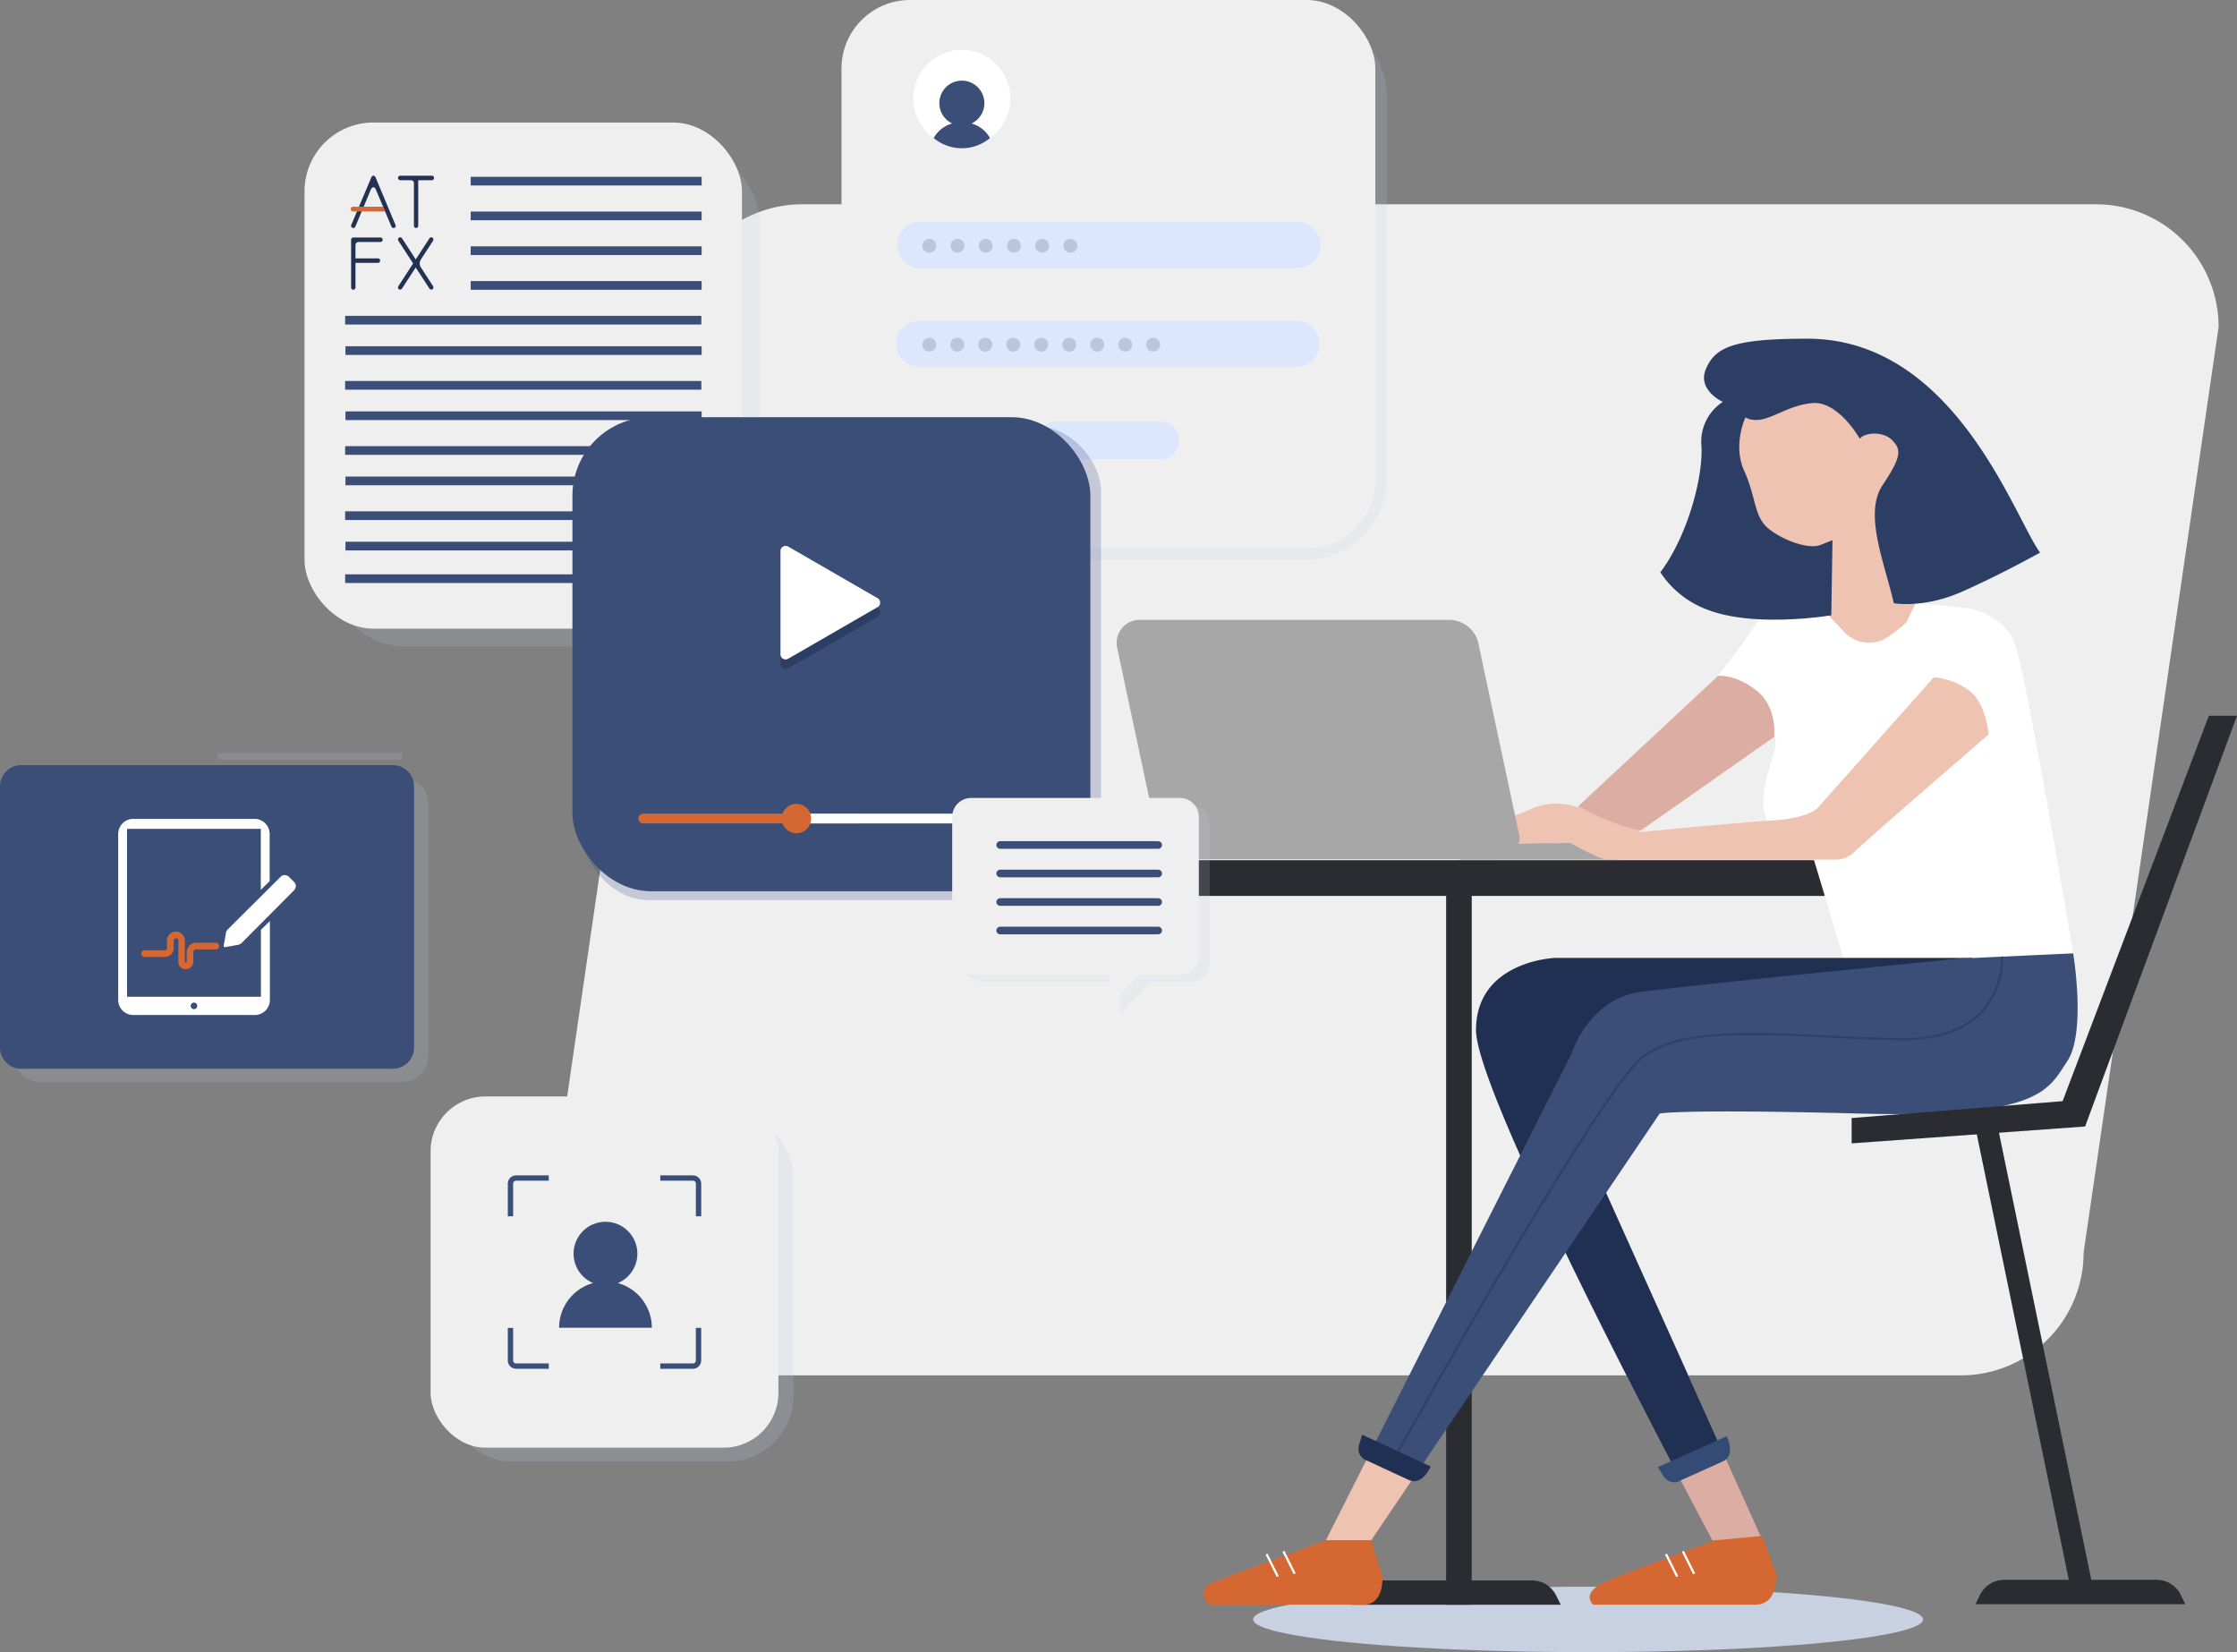 <svg xmlns="http://www.w3.org/2000/svg" width="420" height="310.155" viewBox="0 0 420 310.155"><rect x="0" y="0" width="420" height="310.155" fill="#808080" stroke="none"/><g id="Group_5623" data-name="Group 5623" transform="translate(-2125 -1906.772)"><ellipse id="Ellipse_89" data-name="Ellipse 89" cx="62.892" cy="6.142" rx="62.892" ry="6.142" transform="translate(2360.275 2204.642)" fill="#c7d1e2"></ellipse><g id="Group_5387" data-name="Group 5387" transform="translate(2227.207 1945.125)"><g id="Group_5386" data-name="Group 5386"><g id="Group_5385" data-name="Group 5385"><path id="Path_4177" data-name="Path 4177" d="M2643.6,2221.413H2400.653a23.023,23.023,0,0,1-23.023-23.023l25.351-173.794A23.023,23.023,0,0,1,2426,2001.573h242.949a23.023,23.023,0,0,1,23.023,23.023l-25.351,173.794A23.023,23.023,0,0,1,2643.6,2221.413Z" transform="translate(-2377.63 -2001.573)" fill="#efefef"></path></g></g></g><g id="Group_3413" data-name="Group 3413" transform="translate(2310.484 1970.352)"><g id="Path_2467" data-name="Path 2467" transform="translate(68.148 233.105)"><g id="Group_5389" data-name="Group 5389"><g id="Group_5388" data-name="Group 5388"><path id="Path_4178" data-name="Path 4178" d="M2785.627,2644.675h-33.708l.761-1.546a5.2,5.2,0,0,1,2.595-2.6,5.686,5.686,0,0,1,2.13-.419h28.419a5.686,5.686,0,0,1,2.131.419,5.2,5.2,0,0,1,2.594,2.6l.761,1.546Z" transform="translate(-2751.919 -2640.108)" fill="#2a2c31"></path></g></g></g><g id="Path_2468" data-name="Path 2468" transform="translate(0 97.909)"><g id="Group_5391" data-name="Group 5391"><g id="Group_5390" data-name="Group 5390"><path id="Path_4179" data-name="Path 4179" d="M2593.248,2312.632h158.516v-6.7H2583.473l1.356,2.267a8.647,8.647,0,0,0,4.625,3.815A12.043,12.043,0,0,0,2593.248,2312.632Z" transform="translate(-2583.473 -2305.934)" fill="#2a2c31"></path></g></g></g><g id="Path_2469" data-name="Path 2469" transform="translate(136.856 47.222)"><g id="Group_5393" data-name="Group 5393"><g id="Group_5392" data-name="Group 5392"><path id="Path_4180" data-name="Path 4180" d="M2968.743,2184.005s6.712.9,8.949,6.712,11.187,59.528,11.187,59.528h-43.188l-6.267-20.814s-8.949-2.238-8.949-8.5,2.685-9.4,2.237-12.533-10.965-11.409-10.965-11.409l4.475-5.819,4.028-5.819s1.119-4.7,3.8-4.7S2968.743,2184.005,2968.743,2184.005Z" transform="translate(-2921.748 -2180.648)" fill="#fff"></path></g></g></g><g id="Path_2470" data-name="Path 2470" transform="translate(137.578 8.365)"><g id="Group_5395" data-name="Group 5395"><g id="Group_5394" data-name="Group 5394"><path id="Path_4181" data-name="Path 4181" d="M2958.616,2129.054c0,.4-1.6,1.69-3.38,3a6.46,6.46,0,0,1-8.5-.746l-3.225-3.386a6.459,6.459,0,0,1-1.775-4.746l.056-1.227a6.454,6.454,0,0,0-5.477-6.677,28.443,28.443,0,0,1-5-.982c-.348-.347-5.032-9.639-7.094-13.745a6.443,6.443,0,0,1-.58-4.055c.552-3.016,1.54-8.161,1.855-8.161.347,0,9.578-2.423,13.705-3.51a6.442,6.442,0,0,1,3.877.185c4.949,1.827,17.777,6.631,17.777,7.354,0,.9,1.791,8.5,1.791,10.295v17.456C2962.644,2120.55,2958.616,2129.054,2958.616,2129.054Z" transform="translate(-2923.533 -2084.603)" fill="#efc3b2"></path></g></g></g><g id="Path_2471" data-name="Path 2471" transform="translate(88.514 94.442)"><g id="Group_5397" data-name="Group 5397"><g id="Group_5396" data-name="Group 5396"><path id="Path_4182" data-name="Path 4182" d="M2832.172,2300.723h-29.914l7.609-2.909s12.085-.448,13.425-.448S2832.172,2300.723,2832.172,2300.723Z" transform="translate(-2802.258 -2297.366)" fill="#a7a7a7"></path></g></g></g><g id="Path_2472" data-name="Path 2472" transform="translate(91.648 116.258)"><g id="Group_5399" data-name="Group 5399"><g id="Group_5398" data-name="Group 5398"><path id="Path_4183" data-name="Path 4183" d="M2903.341,2351.288h-78.567s-14.77.567-14.77,13.548,44.376,95.784,44.376,95.784h9.4l-34.753-77.209s7.609-10.295,10.294-11.187S2903.341,2351.288,2903.341,2351.288Z" transform="translate(-2810.004 -2351.288)" fill="#dcada2"></path></g></g></g><g id="Path_2473" data-name="Path 2473" transform="translate(91.648 116.258)"><g id="Group_5401" data-name="Group 5401"><g id="Group_5400" data-name="Group 5400"><path id="Path_4184" data-name="Path 4184" d="M2829.025,2383.409l27.282,60.609a9.89,9.89,0,0,0-5.82,2.746c-.037.034-.067.076-.105.11a9.055,9.055,0,0,0-2.613,1.221c-12.367-23.659-37.765-73.44-37.765-83.259,0-12.979,14.77-13.548,14.77-13.548h78.567s-61.335,20.039-64.021,20.933S2829.025,2383.409,2829.025,2383.409Z" transform="translate(-2810.004 -2351.288)" fill="#203052"></path></g></g></g><g id="Path_2474" data-name="Path 2474" transform="translate(95.008 63.312)"><g id="Group_5403" data-name="Group 5403"><g id="Group_5402" data-name="Group 5402"><path id="Path_4185" data-name="Path 4185" d="M2911.182,2231.409s-.448-6.266-4.028-8.5a13.056,13.056,0,0,0-6.267-2.237l-21.483,24.169s-1.343,2.237-8.5,2.686-25.512,2.237-25.512,2.237l25.512-17.9s.672-5.595-3.357-8.728-7.162-2.686-7.162-2.686l-26.408,24.617a11.6,11.6,0,0,0-8.949.448c-4.924,2.237-6.712,1.791-6.712,2.237s1.044,4.178,1.044,4.178l13.278-.149a58.306,58.306,0,0,0,5.372,2.686,7.056,7.056,0,0,0,1.791.447h42.969a5.544,5.544,0,0,0,3.581-1.791C2888.13,2251.326,2911.182,2231.409,2911.182,2231.409Z" transform="translate(-2818.311 -2220.42)" fill="#efc3b2"></path></g></g></g><g id="Path_2475" data-name="Path 2475" transform="translate(110.89 63.313)"><g id="Group_5405" data-name="Group 5405"><g id="Group_5404" data-name="Group 5404"><path id="Path_4186" data-name="Path 4186" d="M2869.319,2249.368a17.2,17.2,0,0,1-4.808-1.32,33.109,33.109,0,0,1-6.408-2.887,4.694,4.694,0,0,0-.537-.305l26.188-24.412s3.134-.448,7.162,2.686,3.356,8.728,3.356,8.728Z" transform="translate(-2857.566 -2220.421)" fill="#dcada2"></path></g></g></g><g id="Rectangle_2516" data-name="Rectangle 2516" transform="translate(86.03 102.5)"><g id="Group_5407" data-name="Group 5407"><g id="Group_5406" data-name="Group 5406"><rect id="Rectangle_19985" data-name="Rectangle 19985" width="4.808" height="135.173" fill="#2a2c31"></rect></g></g></g><g id="Path_2476" data-name="Path 2476" transform="translate(63.448 207.552)"><g id="Group_5409" data-name="Group 5409"><g id="Group_5408" data-name="Group 5408"><path id="Path_4187" data-name="Path 4187" d="M2753.033,2579.906a17.122,17.122,0,0,0,4.89,1.588l-9.114,13.486H2740.3l9.1-18.034A11.7,11.7,0,0,0,2753.033,2579.906Z" transform="translate(-2740.302 -2576.946)" fill="#efc3b2"></path></g></g></g><g id="Path_2477" data-name="Path 2477" transform="translate(71.325 115.394)"><g id="Group_5411" data-name="Group 5411"><g id="Group_5410" data-name="Group 5410"><path id="Path_4188" data-name="Path 4188" d="M2759.772,2443.747,2798,2368.039s3.133-10.295,12.98-11.638,59.828-6.266,59.828-6.266l21.395-.98s2.477,14.856-1.1,20.227-4.923,10.742-38.94,9.847-37.6,0-37.6,0l-46.185,68.326A72.9,72.9,0,0,0,2759.772,2443.747Z" transform="translate(-2759.772 -2349.154)" fill="#3a4e78"></path></g></g></g><g id="Path_2478" data-name="Path 2478" transform="translate(112.973 224.754)"><g id="Group_5413" data-name="Group 5413"><g id="Group_5412" data-name="Group 5412"><path id="Path_4189" data-name="Path 4189" d="M2895.1,2619.466l2.64,7.1s.512,5.819-3.962,5.819h-30.392s-2.686-2.237,2.686-4.474,20.142-7.61,20.142-7.61Z" transform="translate(-2862.715 -2619.466)" fill="#d46732"></path></g></g></g><g id="Path_2479" data-name="Path 2479" transform="translate(40.445 225.585)"><g id="Group_5415" data-name="Group 5415"><g id="Group_5414" data-name="Group 5414"><path id="Path_4190" data-name="Path 4190" d="M2714.952,2621.522l2.113,6.712s.448,5.371-3.58,5.371h-28.969s-2.686-2.686.447-4.029,21.485-8.057,21.485-8.057Z" transform="translate(-2683.444 -2621.52)" fill="#d46732"></path></g></g></g><g id="Path_2481" data-name="Path 2481" transform="translate(126.251)"><g id="Group_5417" data-name="Group 5417"><g id="Group_5416" data-name="Group 5416"><path id="Path_4191" data-name="Path 4191" d="M2932.994,2082.729s-4.029-7.161-8.949-6.712-8.057,3.581-11.187,3.133a3.289,3.289,0,0,1-1.343-.447s-2.462,5.148-.224,10.071,1.791,8.5,4.475,10.743,7.609,4.028,9.847,3.133l2.237-.895-.223,14.1s-14.658,2.492-23.637-1.2a17.958,17.958,0,0,1-8.454-6.873c5.371-7.161,8.141-18.561,7.693-23.933a8.924,8.924,0,0,1,4.028-8.057s-4.923-2.238-3.133-6.267,5.139-5.594,19.022-5.594c27.751,0,38.932,33.816,43.686,40.153,0,0-7.626,4.26-14.787,7.393s-12.675,2.113-12.675,2.113c-1.71-7.534-5.7-16.761-2.124-22.133s3.58-6.712,1.79-8.5S2933.665,2081.607,2932.994,2082.729Z" transform="translate(-2895.536 -2063.927)" fill="#2d3e64"></path></g></g></g><g id="Path_2482" data-name="Path 2482" transform="translate(69.549 205.729)"><g id="Group_5419" data-name="Group 5419"><g id="Group_5418" data-name="Group 5418"><path id="Path_4192" data-name="Path 4192" d="M2768.955,2578.425s-1.538,3.725-4.111,2.533l-7.719-3.577a2.356,2.356,0,0,1-1.613-3c.693-2.305.578-1.92.578-1.92Z" transform="translate(-2755.382 -2572.44)" fill="#203052"></path></g></g></g><g id="Path_2483" data-name="Path 2483" transform="translate(125.773 206.032)"><g id="Group_5421" data-name="Group 5421"><g id="Group_5420" data-name="Group 5420"><path id="Path_4193" data-name="Path 4193" d="M2907.288,2573.189s1.806,3.6-.781,4.765l-7.76,3.489a2.358,2.358,0,0,1-3.322-.746l-1.072-1.695Z" transform="translate(-2894.353 -2573.189)" fill="#344b75"></path></g></g></g><g id="Path_2484" data-name="Path 2484" transform="translate(76.154 115.906)" opacity="0.44" style="isolation: isolate"><g id="Group_5423" data-name="Group 5423"><g id="Group_5422" data-name="Group 5422"><path id="Path_4194" data-name="Path 4194" d="M2772.071,2444.716l-.363-.2c1.554-2.79,38.149-68.4,46.533-75.214,6.579-5.344,19.9-4.711,35.331-3.98,4.065.193,8.268.392,12.6.5,7.153.18,12.475-1.529,15.832-5.078a14.673,14.673,0,0,0,3.76-10.292l.414-.034a15.119,15.119,0,0,1-3.868,10.606c-3.441,3.642-8.886,5.392-16.148,5.212-4.338-.109-8.543-.309-12.61-.5-15.343-.728-28.594-1.355-35.049,3.888C2810.18,2376.385,2772.451,2444.034,2772.071,2444.716Z" transform="translate(-2771.708 -2350.418)" fill="#203052"></path></g></g></g><g id="Path_2485" data-name="Path 2485" transform="translate(185.415 232.995)"><g id="Group_5425" data-name="Group 5425"><g id="Group_5424" data-name="Group 5424"><path id="Path_4195" data-name="Path 4195" d="M3075.479,2644.4h-33.705l.761-1.546a5.2,5.2,0,0,1,2.594-2.6,5.658,5.658,0,0,1,2.131-.42h28.419a5.656,5.656,0,0,1,2.13.42,5.205,5.205,0,0,1,2.595,2.6l.76,1.546Z" transform="translate(-3041.774 -2639.835)" fill="#2a2c31"></path></g></g></g><g id="Path_2486" data-name="Path 2486" transform="translate(185.081 146.453)"><g id="Group_5427" data-name="Group 5427"><g id="Group_5426" data-name="Group 5426"><path id="Path_4196" data-name="Path 4196" d="M3042.854,2426.222a9.283,9.283,0,0,0,2.3-.3l18.293,88.578h-4.225l-18.277-88.495A8.737,8.737,0,0,0,3042.854,2426.222Z" transform="translate(-3040.949 -2425.924)" fill="#2a2c31"></path></g></g></g><g id="Path_2487" data-name="Path 2487" transform="translate(162.163 70.786)"><g id="Group_5429" data-name="Group 5429"><g id="Group_5428" data-name="Group 5428"><path id="Path_4197" data-name="Path 4197" d="M3028.136,2316l-43.834,3.169v-4.753l39.61-3.169,27.462-72.354h5.281Z" transform="translate(-2984.302 -2238.892)" fill="#2a2c31"></path></g></g></g><g id="Line_394" data-name="Line 394" transform="translate(130.291 227.545)"><g id="Group_5431" data-name="Group 5431" transform="translate(0 0)"><g id="Group_5430" data-name="Group 5430"><rect id="Rectangle_19986" data-name="Rectangle 19986" width="0.415" height="4.724" transform="translate(0 0.186) rotate(-26.563)" fill="#fff"></rect></g></g></g><g id="Line_395" data-name="Line 395" transform="translate(127.122 228.073)"><g id="Group_5433" data-name="Group 5433" transform="translate(0 0)"><g id="Group_5432" data-name="Group 5432"><rect id="Rectangle_19987" data-name="Rectangle 19987" width="0.415" height="4.724" transform="matrix(0.894, -0.447, 0.447, 0.894, 0, 0.186)" fill="#fff"></rect></g></g></g><g id="Line_396" data-name="Line 396" transform="translate(55.297 227.545)"><g id="Group_5435" data-name="Group 5435" transform="translate(0 0)"><g id="Group_5434" data-name="Group 5434" transform="translate(0)"><rect id="Rectangle_19988" data-name="Rectangle 19988" width="0.415" height="4.724" transform="translate(0 0.186) rotate(-26.567)" fill="#fff"></rect></g></g></g><g id="Line_397" data-name="Line 397" transform="translate(52.129 228.073)"><g id="Group_5437" data-name="Group 5437" transform="translate(0 0)"><g id="Group_5436" data-name="Group 5436" transform="translate(0)"><rect id="Rectangle_19989" data-name="Rectangle 19989" width="0.415" height="4.724" transform="matrix(0.894, -0.447, 0.447, 0.894, 0, 0.186)" fill="#fff"></rect></g></g></g><g id="Path_2488" data-name="Path 2488" transform="translate(24.164 52.79)"><g id="Group_5439" data-name="Group 5439"><g id="Group_5438" data-name="Group 5438"><path id="Path_4198" data-name="Path 4198" d="M2655.3,2239.34h59.168a4.263,4.263,0,0,0,4.416-4.091l-7.833-36.748a5.645,5.645,0,0,0-5.471-4.091h-58.112c-.136,0-.271.006-.4.017a4.346,4.346,0,0,0-3.837,4.8,4.271,4.271,0,0,0,.082.482l7.575,35.537C2651.279,2237.756,2652.862,2239.34,2655.3,2239.34Z" transform="translate(-2643.201 -2194.41)" fill="#a7a7a7"></path></g></g></g></g><g id="Group_3392" data-name="Group 3392" transform="translate(2185.513 1933.115)" opacity="0.17"><g id="Rectangle_2502" data-name="Rectangle 2502"><g id="Group_5441" data-name="Group 5441"><g id="Group_5440" data-name="Group 5440"><rect id="Rectangle_19990" data-name="Rectangle 19990" width="82.138" height="95.011" rx="15.523" fill="#bdcae2"></rect></g></g></g><g id="Group_3391" data-name="Group 3391" transform="translate(9.14 10.194)"><g id="Group_3390" data-name="Group 3390"><g id="Rectangle_2503" data-name="Rectangle 2503" transform="translate(0 26.097)"><g id="Group_5443" data-name="Group 5443"><g id="Group_5442" data-name="Group 5442"><rect id="Rectangle_19991" data-name="Rectangle 19991" width="66.875" height="1.631" fill="#bdcae2"></rect></g></g></g><g id="Rectangle_2504" data-name="Rectangle 2504" transform="translate(23.572 19.573)"><g id="Group_5445" data-name="Group 5445"><g id="Group_5444" data-name="Group 5444"><rect id="Rectangle_19992" data-name="Rectangle 19992" width="43.36" height="1.631" fill="#bdcae2"></rect></g></g></g><g id="Rectangle_2505" data-name="Rectangle 2505" transform="translate(23.572 13.049)"><g id="Group_5447" data-name="Group 5447"><g id="Group_5446" data-name="Group 5446"><rect id="Rectangle_19993" data-name="Rectangle 19993" width="43.36" height="1.631" fill="#bdcae2"></rect></g></g></g><g id="Rectangle_2506" data-name="Rectangle 2506" transform="translate(23.572 6.524)"><g id="Group_5449" data-name="Group 5449"><g id="Group_5448" data-name="Group 5448"><rect id="Rectangle_19994" data-name="Rectangle 19994" width="43.36" height="1.631" fill="#bdcae2"></rect></g></g></g><g id="Rectangle_2507" data-name="Rectangle 2507" transform="translate(23.572)"><g id="Group_5451" data-name="Group 5451"><g id="Group_5450" data-name="Group 5450"><rect id="Rectangle_19995" data-name="Rectangle 19995" width="43.36" height="1.631" fill="#bdcae2"></rect></g></g></g><g id="Rectangle_2508" data-name="Rectangle 2508" transform="translate(0.059 31.806)"><g id="Group_5453" data-name="Group 5453"><g id="Group_5452" data-name="Group 5452"><rect id="Rectangle_19996" data-name="Rectangle 19996" width="66.875" height="1.631" fill="#bdcae2"></rect></g></g></g><g id="Rectangle_2509" data-name="Rectangle 2509" transform="translate(0 38.331)"><g id="Group_5455" data-name="Group 5455"><g id="Group_5454" data-name="Group 5454"><rect id="Rectangle_19997" data-name="Rectangle 19997" width="66.875" height="1.631" fill="#bdcae2"></rect></g></g></g><g id="Rectangle_2510" data-name="Rectangle 2510" transform="translate(0.059 44.039)"><g id="Group_5457" data-name="Group 5457"><g id="Group_5456" data-name="Group 5456"><rect id="Rectangle_19998" data-name="Rectangle 19998" width="66.875" height="1.631" fill="#bdcae2"></rect></g></g></g><g id="Rectangle_2511" data-name="Rectangle 2511" transform="translate(0 50.563)"><g id="Group_5459" data-name="Group 5459"><g id="Group_5458" data-name="Group 5458"><rect id="Rectangle_19999" data-name="Rectangle 19999" width="66.875" height="1.631" fill="#bdcae2"></rect></g></g></g><g id="Rectangle_2512" data-name="Rectangle 2512" transform="translate(0.059 56.272)"><g id="Group_5461" data-name="Group 5461"><g id="Group_5460" data-name="Group 5460"><rect id="Rectangle_20000" data-name="Rectangle 20000" width="66.875" height="1.631" fill="#bdcae2"></rect></g></g></g><g id="Rectangle_2513" data-name="Rectangle 2513" transform="translate(0 62.797)"><g id="Group_5463" data-name="Group 5463"><g id="Group_5462" data-name="Group 5462"><rect id="Rectangle_20001" data-name="Rectangle 20001" width="66.875" height="1.631" fill="#bdcae2"></rect></g></g></g><g id="Rectangle_2514" data-name="Rectangle 2514" transform="translate(0.059 68.506)"><g id="Group_5465" data-name="Group 5465"><g id="Group_5464" data-name="Group 5464"><rect id="Rectangle_20002" data-name="Rectangle 20002" width="66.875" height="1.631" fill="#bdcae2"></rect></g></g></g><g id="Rectangle_2515" data-name="Rectangle 2515" transform="translate(0 74.623)"><g id="Group_5467" data-name="Group 5467"><g id="Group_5466" data-name="Group 5466"><rect id="Rectangle_20003" data-name="Rectangle 20003" width="66.875" height="1.631" fill="#bdcae2"></rect></g></g></g></g></g></g><g id="Rectangle_2535" data-name="Rectangle 2535" transform="translate(2182.17 1929.772)"><g id="Group_5469" data-name="Group 5469" transform="translate(0)"><g id="Group_5468" data-name="Group 5468"><rect id="Rectangle_20004" data-name="Rectangle 20004" width="82.138" height="95.011" rx="12.936" fill="#efefef"></rect></g></g></g><g id="Group_3398" data-name="Group 3398" transform="translate(2189.801 1939.966)"><g id="Rectangle_2536" data-name="Rectangle 2536" transform="translate(0 26.097)"><g id="Group_5471" data-name="Group 5471"><g id="Group_5470" data-name="Group 5470"><rect id="Rectangle_20005" data-name="Rectangle 20005" width="66.875" height="1.631" fill="#3a4e78"></rect></g></g></g><g id="Rectangle_2537" data-name="Rectangle 2537" transform="translate(23.573 19.573)"><g id="Group_5473" data-name="Group 5473"><g id="Group_5472" data-name="Group 5472"><rect id="Rectangle_20006" data-name="Rectangle 20006" width="43.36" height="1.631" fill="#3a4e78"></rect></g></g></g><g id="Rectangle_2538" data-name="Rectangle 2538" transform="translate(23.573 13.049)"><g id="Group_5475" data-name="Group 5475"><g id="Group_5474" data-name="Group 5474"><rect id="Rectangle_20007" data-name="Rectangle 20007" width="43.36" height="1.631" fill="#3a4e78"></rect></g></g></g><g id="Rectangle_2539" data-name="Rectangle 2539" transform="translate(23.573 6.524)"><g id="Group_5477" data-name="Group 5477"><g id="Group_5476" data-name="Group 5476"><rect id="Rectangle_20008" data-name="Rectangle 20008" width="43.36" height="1.631" fill="#3a4e78"></rect></g></g></g><g id="Rectangle_2540" data-name="Rectangle 2540" transform="translate(23.573)"><g id="Group_5479" data-name="Group 5479"><g id="Group_5478" data-name="Group 5478"><rect id="Rectangle_20009" data-name="Rectangle 20009" width="43.36" height="1.631" fill="#3a4e78"></rect></g></g></g><g id="Rectangle_2541" data-name="Rectangle 2541" transform="translate(0.059 31.806)"><g id="Group_5481" data-name="Group 5481"><g id="Group_5480" data-name="Group 5480"><rect id="Rectangle_20010" data-name="Rectangle 20010" width="66.875" height="1.631" fill="#3a4e78"></rect></g></g></g><g id="Rectangle_2542" data-name="Rectangle 2542" transform="translate(0 38.331)"><g id="Group_5483" data-name="Group 5483"><g id="Group_5482" data-name="Group 5482"><rect id="Rectangle_20011" data-name="Rectangle 20011" width="66.875" height="1.631" fill="#3a4e78"></rect></g></g></g><g id="Rectangle_2543" data-name="Rectangle 2543" transform="translate(0.059 44.039)"><g id="Group_5485" data-name="Group 5485"><g id="Group_5484" data-name="Group 5484"><rect id="Rectangle_20012" data-name="Rectangle 20012" width="66.875" height="1.631" fill="#3a4e78"></rect></g></g></g><g id="Rectangle_2544" data-name="Rectangle 2544" transform="translate(0 50.563)"><g id="Group_5487" data-name="Group 5487"><g id="Group_5486" data-name="Group 5486"><rect id="Rectangle_20013" data-name="Rectangle 20013" width="66.875" height="1.631" fill="#3a4e78"></rect></g></g></g><g id="Rectangle_2545" data-name="Rectangle 2545" transform="translate(0.059 56.272)"><g id="Group_5489" data-name="Group 5489"><g id="Group_5488" data-name="Group 5488"><rect id="Rectangle_20014" data-name="Rectangle 20014" width="66.875" height="1.631" fill="#3a4e78"></rect></g></g></g><g id="Rectangle_2546" data-name="Rectangle 2546" transform="translate(0 62.797)"><g id="Group_5491" data-name="Group 5491"><g id="Group_5490" data-name="Group 5490"><rect id="Rectangle_20015" data-name="Rectangle 20015" width="66.875" height="1.631" fill="#3a4e78"></rect></g></g></g><g id="Rectangle_2547" data-name="Rectangle 2547" transform="translate(0.059 68.506)"><g id="Group_5493" data-name="Group 5493"><g id="Group_5492" data-name="Group 5492"><rect id="Rectangle_20016" data-name="Rectangle 20016" width="66.875" height="1.631" fill="#3a4e78"></rect></g></g></g><g id="Rectangle_2548" data-name="Rectangle 2548" transform="translate(0 74.623)"><g id="Group_5495" data-name="Group 5495"><g id="Group_5494" data-name="Group 5494"><rect id="Rectangle_20017" data-name="Rectangle 20017" width="66.875" height="1.631" fill="#3a4e78"></rect></g></g></g></g><g id="Rectangle_2549" data-name="Rectangle 2549" transform="translate(2285.148 1908.931)" opacity="0.17" style="isolation: isolate"><g id="Group_5497" data-name="Group 5497"><g id="Group_5496" data-name="Group 5496"><rect id="Rectangle_20018" data-name="Rectangle 20018" width="100.232" height="102.986" rx="15.441" fill="#bdcae2"></rect></g></g></g><g id="Rectangle_2550" data-name="Rectangle 2550" transform="translate(2282.989 1906.772)"><g id="Group_5499" data-name="Group 5499"><g id="Group_5498" data-name="Group 5498"><rect id="Rectangle_20019" data-name="Rectangle 20019" width="100.232" height="102.986" rx="12.868" fill="#efefef"></rect></g></g></g><g id="Rectangle_2560" data-name="Rectangle 2560" transform="translate(2319.829 1985.897)"><g id="Group_5501" data-name="Group 5501" transform="translate(0)"><g id="Group_5500" data-name="Group 5500"><path id="Path_4199" data-name="Path 4199" d="M2610.133,2102.35h19.427a3.562,3.562,0,0,1,3.562,3.562h0a3.562,3.562,0,0,1-3.562,3.562h-19.427a3.562,3.562,0,0,1-3.562-3.562h0A3.562,3.562,0,0,1,2610.133,2102.35Z" transform="translate(-2606.571 -2102.35)" fill="#dce6fc"></path></g></g></g><g id="Ellipse_154" data-name="Ellipse 154" transform="translate(2296.475 1916.138)"><g id="Group_5503" data-name="Group 5503"><g id="Group_5502" data-name="Group 5502"><circle id="Ellipse_90" data-name="Ellipse 90" cx="9.114" cy="9.114" r="9.114" fill="#fff"></circle></g></g></g><g id="Path_2495" data-name="Path 2495" transform="translate(2300.303 1921.911)"><g id="Group_5505" data-name="Group 5505"><g id="Group_5504" data-name="Group 5504"><path id="Path_4200" data-name="Path 4200" d="M2558.308,1954.967a8.249,8.249,0,0,0,10.569,0,5.749,5.749,0,0,0-3.461-2.731,4.228,4.228,0,1,0-3.644,0A5.746,5.746,0,0,0,2558.308,1954.967Z" transform="translate(-2558.308 -1944.192)" fill="#3a4e78"></path></g></g></g><g id="Rectangle_2558" data-name="Rectangle 2558" transform="translate(2293.467 1948.429)"><g id="Group_5507" data-name="Group 5507" transform="translate(0)"><g id="Group_5506" data-name="Group 5506"><path id="Path_4201" data-name="Path 4201" d="M2545.729,2009.74h70.83a4.319,4.319,0,0,1,4.319,4.319h0a4.319,4.319,0,0,1-4.319,4.319h-70.83a4.319,4.319,0,0,1-4.319-4.319h0A4.319,4.319,0,0,1,2545.729,2009.74Z" transform="translate(-2541.411 -2009.74)" fill="#dce6fc"></path></g></g></g><g id="Rectangle_2559" data-name="Rectangle 2559" transform="translate(2293.275 1967)"><g id="Group_5509" data-name="Group 5509" transform="translate(0)"><g id="Group_5508" data-name="Group 5508"><path id="Path_4202" data-name="Path 4202" d="M2545.254,2055.643h70.83a4.319,4.319,0,0,1,4.319,4.319h0a4.319,4.319,0,0,1-4.319,4.319h-70.83a4.319,4.319,0,0,1-4.319-4.319h0A4.319,4.319,0,0,1,2545.254,2055.643Z" transform="translate(-2540.935 -2055.643)" fill="#dce6fc"></path></g></g></g><g id="Group_3402" data-name="Group 3402" transform="translate(2298.173 1951.601)" opacity="0.21"><g id="Ellipse_155" data-name="Ellipse 155" transform="translate(0)"><g id="Group_5511" data-name="Group 5511"><g id="Group_5510" data-name="Group 5510"><circle id="Ellipse_91" data-name="Ellipse 91" cx="1.308" cy="1.308" r="1.308" fill="#3a4e78"></circle></g></g></g><g id="Ellipse_156" data-name="Ellipse 156" transform="translate(5.295)"><g id="Group_5513" data-name="Group 5513"><g id="Group_5512" data-name="Group 5512"><circle id="Ellipse_92" data-name="Ellipse 92" cx="1.308" cy="1.308" r="1.308" fill="#3a4e78"></circle></g></g></g><g id="Ellipse_157" data-name="Ellipse 157" transform="translate(10.591)"><g id="Group_5515" data-name="Group 5515"><g id="Group_5514" data-name="Group 5514"><circle id="Ellipse_93" data-name="Ellipse 93" cx="1.308" cy="1.308" r="1.308" fill="#3a4e78"></circle></g></g></g><g id="Ellipse_158" data-name="Ellipse 158" transform="translate(15.885)"><g id="Group_5517" data-name="Group 5517"><g id="Group_5516" data-name="Group 5516"><circle id="Ellipse_94" data-name="Ellipse 94" cx="1.308" cy="1.308" r="1.308" fill="#3a4e78"></circle></g></g></g><g id="Ellipse_159" data-name="Ellipse 159" transform="translate(21.181)"><g id="Group_5519" data-name="Group 5519"><g id="Group_5518" data-name="Group 5518"><circle id="Ellipse_95" data-name="Ellipse 95" cx="1.308" cy="1.308" r="1.308" fill="#3a4e78"></circle></g></g></g><g id="Ellipse_160" data-name="Ellipse 160" transform="translate(26.476)"><g id="Group_5521" data-name="Group 5521"><g id="Group_5520" data-name="Group 5520"><circle id="Ellipse_96" data-name="Ellipse 96" cx="1.308" cy="1.308" r="1.308" fill="#3a4e78"></circle></g></g></g></g><g id="Group_3403" data-name="Group 3403" transform="translate(2298.173 1970.172)" opacity="0.21"><g id="Ellipse_161" data-name="Ellipse 161" transform="translate(0)"><g id="Group_5523" data-name="Group 5523"><g id="Group_5522" data-name="Group 5522"><circle id="Ellipse_97" data-name="Ellipse 97" cx="1.308" cy="1.308" r="1.308" fill="#3a4e78"></circle></g></g></g><g id="Ellipse_162" data-name="Ellipse 162" transform="translate(5.253)"><g id="Group_5525" data-name="Group 5525"><g id="Group_5524" data-name="Group 5524"><circle id="Ellipse_98" data-name="Ellipse 98" cx="1.308" cy="1.308" r="1.308" fill="#3a4e78"></circle></g></g></g><g id="Ellipse_163" data-name="Ellipse 163" transform="translate(10.506)"><g id="Group_5527" data-name="Group 5527"><g id="Group_5526" data-name="Group 5526"><circle id="Ellipse_99" data-name="Ellipse 99" cx="1.308" cy="1.308" r="1.308" fill="#3a4e78"></circle></g></g></g><g id="Ellipse_164" data-name="Ellipse 164" transform="translate(15.759)"><g id="Group_5529" data-name="Group 5529"><g id="Group_5528" data-name="Group 5528"><circle id="Ellipse_100" data-name="Ellipse 100" cx="1.308" cy="1.308" r="1.308" fill="#3a4e78"></circle></g></g></g><g id="Ellipse_165" data-name="Ellipse 165" transform="translate(21.012)"><g id="Group_5531" data-name="Group 5531"><g id="Group_5530" data-name="Group 5530"><circle id="Ellipse_101" data-name="Ellipse 101" cx="1.308" cy="1.308" r="1.308" fill="#3a4e78"></circle></g></g></g><g id="Ellipse_166" data-name="Ellipse 166" transform="translate(26.265)"><g id="Group_5533" data-name="Group 5533"><g id="Group_5532" data-name="Group 5532"><circle id="Ellipse_102" data-name="Ellipse 102" cx="1.308" cy="1.308" r="1.308" fill="#3a4e78"></circle></g></g></g><g id="Ellipse_167" data-name="Ellipse 167" transform="translate(31.518)"><g id="Group_5535" data-name="Group 5535"><g id="Group_5534" data-name="Group 5534"><circle id="Ellipse_103" data-name="Ellipse 103" cx="1.308" cy="1.308" r="1.308" fill="#3a4e78"></circle></g></g></g><g id="Ellipse_168" data-name="Ellipse 168" transform="translate(36.772)"><g id="Group_5537" data-name="Group 5537"><g id="Group_5536" data-name="Group 5536"><circle id="Ellipse_104" data-name="Ellipse 104" cx="1.308" cy="1.308" r="1.308" fill="#3a4e78"></circle></g></g></g><g id="Ellipse_169" data-name="Ellipse 169" transform="translate(42.024)"><g id="Group_5539" data-name="Group 5539"><g id="Group_5538" data-name="Group 5538"><circle id="Ellipse_105" data-name="Ellipse 105" cx="1.308" cy="1.308" r="1.308" fill="#3a4e78"></circle></g></g></g></g><g id="Group_3414" data-name="Group 3414" transform="translate(2232.471 1985.095)"><g id="Rectangle_2552" data-name="Rectangle 2552" transform="translate(2.005 1.662)" opacity="0.21" style="isolation: isolate"><g id="Group_5541" data-name="Group 5541"><g id="Group_5540" data-name="Group 5540"><rect id="Rectangle_20020" data-name="Rectangle 20020" width="97.245" height="88.99" rx="12.281" fill="#263379"></rect></g></g></g><g id="Rectangle_2553" data-name="Rectangle 2553" transform="translate(0)"><g id="Group_5543" data-name="Group 5543"><g id="Group_5542" data-name="Group 5542"><rect id="Rectangle_20021" data-name="Rectangle 20021" width="97.245" height="88.99" rx="14.737" fill="#3a4e78"></rect></g></g></g><g id="Group_3406" data-name="Group 3406" transform="translate(39.064 24.158)"><g id="Path_2489" data-name="Path 2489" transform="translate(0 1.818)"><g id="Group_5545" data-name="Group 5545"><g id="Group_5544" data-name="Group 5544"><path id="Path_4203" data-name="Path 4203" d="M2505.435,2174.4l-16.789-9.694a.965.965,0,0,0-1.447.836v19.386a.964.964,0,0,0,1.447.835l16.789-9.693a.965.965,0,0,0,0-1.67Z" transform="translate(-2487.199 -2164.576)" fill="#2d3e64"></path></g></g></g><g id="Path_2490" data-name="Path 2490"><g id="Group_5547" data-name="Group 5547"><g id="Group_5546" data-name="Group 5546"><path id="Path_4204" data-name="Path 4204" d="M2505.435,2169.9l-16.789-9.692a.964.964,0,0,0-1.447.836v19.385a.964.964,0,0,0,1.447.836l16.789-9.693a.966.966,0,0,0,0-1.671Z" transform="translate(-2487.199 -2160.082)" fill="#fff"></path></g></g></g></g><g id="Path_2491" data-name="Path 2491" transform="translate(12.381 74.42)"><g id="Group_5549" data-name="Group 5549"><g id="Group_5548" data-name="Group 5548"><path id="Path_4205" data-name="Path 4205" d="M2462.871,2284.318h-40.7a.921.921,0,0,0,0,1.842h40.317A15.857,15.857,0,0,1,2462.871,2284.318Z" transform="translate(-2421.246 -2284.318)" fill="#d46732"></path></g></g></g><g id="Path_2492" data-name="Path 2492" transform="translate(42.06 74.408)"><g id="Group_5551" data-name="Group 5551"><g id="Group_5550" data-name="Group 5550"><path id="Path_4206" data-name="Path 4206" d="M2543.46,2284.3h-47.774a.933.933,0,1,0,0,1.842H2543A14.11,14.11,0,0,1,2543.46,2284.3Z" transform="translate(-2494.604 -2284.288)" fill="#fff"></path></g></g></g><g id="Ellipse_153" data-name="Ellipse 153" transform="translate(39.297 72.578)"><g id="Group_5553" data-name="Group 5553"><g id="Group_5552" data-name="Group 5552"><circle id="Ellipse_106" data-name="Ellipse 106" cx="2.764" cy="2.764" r="2.764" fill="#d46732"></circle></g></g></g></g><g id="Path_2493" data-name="Path 2493" transform="translate(2305.807 2057.945)" opacity="0.17" style="isolation: isolate"><g id="Group_5555" data-name="Group 5555" transform="translate(0 0)"><g id="Group_5554" data-name="Group 5554"><path id="Path_4207" data-name="Path 4207" d="M2614.665,2280.436h-39.2a3.563,3.563,0,0,0-3.552,3.552v26.051a3.564,3.564,0,0,0,3.552,3.553h25.984v6l5.647-6h7.569a3.564,3.564,0,0,0,3.553-3.553v-26.051A3.564,3.564,0,0,0,2614.665,2280.436Z" transform="translate(-2571.912 -2280.436)" fill="#bdcae2"></path></g></g></g><g id="Path_2494" data-name="Path 2494" transform="translate(2303.776 2056.57)"><g id="Group_5557" data-name="Group 5557" transform="translate(0 0)"><g id="Group_5556" data-name="Group 5556"><path id="Path_4208" data-name="Path 4208" d="M2609.645,2277.038h-39.2a3.564,3.564,0,0,0-3.553,3.553v26.051a3.564,3.564,0,0,0,3.553,3.553h25.984v6l5.647-6h7.568a3.563,3.563,0,0,0,3.553-3.553v-26.051A3.563,3.563,0,0,0,2609.645,2277.038Z" transform="translate(-2566.891 -2277.038)" fill="#efefef"></path></g></g></g><g id="Group_3401" data-name="Group 3401" transform="translate(2312.075 2064.688)"><g id="Rectangle_2554" data-name="Rectangle 2554"><g id="Group_5559" data-name="Group 5559"><g id="Group_5558" data-name="Group 5558"><path id="Path_4209" data-name="Path 4209" d="M2588.12,2297.1h29.659a.714.714,0,0,1,.714.714h0a.714.714,0,0,1-.714.714H2588.12a.714.714,0,0,1-.714-.714h0A.714.714,0,0,1,2588.12,2297.1Z" transform="translate(-2587.406 -2297.102)" fill="#3a4e78"></path></g></g></g><g id="Rectangle_2555" data-name="Rectangle 2555" transform="translate(0 5.352)"><g id="Group_5561" data-name="Group 5561"><g id="Group_5560" data-name="Group 5560"><path id="Path_4210" data-name="Path 4210" d="M2588.12,2310.33h29.659a.714.714,0,0,1,.714.714h0a.714.714,0,0,1-.714.714H2588.12a.713.713,0,0,1-.714-.714h0A.714.714,0,0,1,2588.12,2310.33Z" transform="translate(-2587.406 -2310.33)" fill="#3a4e78"></path></g></g></g><g id="Rectangle_2556" data-name="Rectangle 2556" transform="translate(0 10.704)"><g id="Group_5563" data-name="Group 5563"><g id="Group_5562" data-name="Group 5562"><path id="Path_4211" data-name="Path 4211" d="M2588.12,2323.559h29.659a.714.714,0,0,1,.714.714h0a.714.714,0,0,1-.714.714H2588.12a.714.714,0,0,1-.714-.714h0A.713.713,0,0,1,2588.12,2323.559Z" transform="translate(-2587.406 -2323.559)" fill="#3a4e78"></path></g></g></g><g id="Rectangle_2557" data-name="Rectangle 2557" transform="translate(0 16.055)"><g id="Group_5565" data-name="Group 5565"><g id="Group_5564" data-name="Group 5564"><path id="Path_4212" data-name="Path 4212" d="M2588.12,2336.787h29.659a.714.714,0,0,1,.714.714h0a.714.714,0,0,1-.714.714H2588.12a.713.713,0,0,1-.714-.714h0A.713.713,0,0,1,2588.12,2336.787Z" transform="translate(-2587.406 -2336.787)" fill="#3a4e78"></path></g></g></g></g><g id="Group_5582" data-name="Group 5582" transform="translate(2190.8 1939.75)"><g id="Group_5581" data-name="Group 5581" transform="translate(0)"><g id="Group_5568" data-name="Group 5568" transform="translate(8.927)"><g id="Group_5567" data-name="Group 5567"><g id="Group_5566" data-name="Group 5566"><path id="Path_4213" data-name="Path 4213" d="M2313.113,1998.108a.428.428,0,0,1-.418-.4v-7.981a.557.557,0,0,0-.535-.589H2310.1a.441.441,0,0,1-.391-.432.426.426,0,0,1,.391-.417h5.974a.4.4,0,0,1,.4.417.411.411,0,0,1-.4.432h-2.57v8.57a.426.426,0,0,1-.39.4" transform="translate(-2309.708 -1988.285)" fill="#233152"></path></g></g></g><g id="Group_5571" data-name="Group 5571" transform="translate(0.119 11.602)"><g id="Group_5570" data-name="Group 5570"><g id="Group_5569" data-name="Group 5569"><path id="Path_4214" data-name="Path 4214" d="M2288.342,2026.773a.4.4,0,0,1-.4-.4v-9a.415.415,0,0,1,.4-.4h5.126a.415.415,0,0,1,.4.4.429.429,0,0,1-.4.432h-4.091a.6.6,0,0,0-.618.662v2.42h4.211a.424.424,0,0,1,0,.848h-4.211v4.641a.416.416,0,0,1-.417.4" transform="translate(-2287.938 -2016.963)" fill="#233152"></path></g></g></g><g id="Group_5574" data-name="Group 5574" transform="translate(8.927 11.574)"><g id="Group_5573" data-name="Group 5573"><g id="Group_5572" data-name="Group 5572"><path id="Path_4215" data-name="Path 4215" d="M2316.291,2026.065l-2.354-3.629a1.207,1.207,0,0,1-.152-.628,1.419,1.419,0,0,1,.214-.746l2.3-3.536a.426.426,0,0,0-.1-.55.411.411,0,0,0-.613.136l-2.55,3.931-2.55-3.931a.415.415,0,0,0-.6-.147.428.428,0,0,0-.114.567l2.771,4.266-2.769,4.268a.443.443,0,0,0,.1.586.433.433,0,0,0,.578-.134l2.578-3.968,2.578,3.968a.439.439,0,0,0,.577.134.447.447,0,0,0,.1-.586" transform="translate(-2309.708 -2016.893)" fill="#233152"></path></g></g></g><g id="Group_5577" data-name="Group 5577" transform="translate(0.119 0.01)"><g id="Group_5576" data-name="Group 5576"><g id="Group_5575" data-name="Group 5575"><path id="Path_4216" data-name="Path 4216" d="M2295.888,1998.13a.411.411,0,0,1-.363-.246l-3.017-7.152a.46.46,0,0,0-.382-.249.531.531,0,0,0-.444.339l-2.957,7.067a.416.416,0,0,1-.539.2.4.4,0,0,1-.226-.515l3.8-9.007a.388.388,0,0,1,.375-.258.432.432,0,0,1,.385.281l3.758,8.979a.385.385,0,0,1,0,.312.405.405,0,0,1-.2.206.479.479,0,0,1-.184.042" transform="translate(-2287.938 -1988.311)" fill="#233152"></path></g></g></g><g id="Group_5580" data-name="Group 5580" transform="translate(0 5.82)"><g id="Group_5579" data-name="Group 5579"><g id="Group_5578" data-name="Group 5578"><path id="Path_4217" data-name="Path 4217" d="M2288.1,2003.576a.452.452,0,0,1,0-.9h5.668l.382.9Z" transform="translate(-2287.643 -2002.671)" fill="#d56833"></path></g></g></g></g></g><g id="Group_5614" data-name="Group 5614" transform="translate(2125 2048.167)"><g id="Group_3392-2" data-name="Group 3392" transform="translate(2.672 0)" opacity="0.17"><g id="Rectangle_2502-2" data-name="Rectangle 2502" transform="translate(0 4.668)"><g id="Group_5584" data-name="Group 5584"><g id="Group_5583" data-name="Group 5583"><path id="Path_4218" data-name="Path 4218" d="M2136.625,2267.806h67.7a4.81,4.81,0,0,1,5.02,4.567v47.878a4.81,4.81,0,0,1-5.02,4.567h-67.7a4.81,4.81,0,0,1-5.02-4.567v-47.878A4.81,4.81,0,0,1,2136.625,2267.806Z" transform="translate(-2131.605 -2267.806)" fill="#bdcae2"></path></g></g></g><g id="Group_3391-2" data-name="Group 3391" transform="translate(7.306)"><g id="Group_3390-2" data-name="Group 3390"><g id="Rectangle_2503-2" data-name="Rectangle 2503" transform="translate(0 18.978)"><g id="Group_5586" data-name="Group 5586"><g id="Group_5585" data-name="Group 5585"><rect id="Rectangle_20022" data-name="Rectangle 20022" width="65.537" height="1.186" fill="#bdcae2"></rect></g></g></g><g id="Rectangle_2504-2" data-name="Rectangle 2504" transform="translate(30.924 14.234)"><g id="Group_5588" data-name="Group 5588"><g id="Group_5587" data-name="Group 5587"><rect id="Rectangle_20023" data-name="Rectangle 20023" width="34.659" height="1.186" fill="#bdcae2"></rect></g></g></g><g id="Rectangle_2505-2" data-name="Rectangle 2505" transform="translate(30.924 9.49)"><g id="Group_5590" data-name="Group 5590"><g id="Group_5589" data-name="Group 5589"><rect id="Rectangle_20024" data-name="Rectangle 20024" width="34.659" height="1.186" fill="#bdcae2"></rect></g></g></g><g id="Rectangle_2506-2" data-name="Rectangle 2506" transform="translate(30.924 4.744)"><g id="Group_5592" data-name="Group 5592"><g id="Group_5591" data-name="Group 5591"><rect id="Rectangle_20025" data-name="Rectangle 20025" width="34.659" height="1.186" fill="#bdcae2"></rect></g></g></g><g id="Rectangle_2507-2" data-name="Rectangle 2507" transform="translate(30.924)"><g id="Group_5594" data-name="Group 5594"><g id="Group_5593" data-name="Group 5593"><rect id="Rectangle_20026" data-name="Rectangle 20026" width="34.659" height="1.186" fill="#bdcae2"></rect></g></g></g><g id="Rectangle_2508-2" data-name="Rectangle 2508" transform="translate(0.047 23.13)"><g id="Group_5596" data-name="Group 5596"><g id="Group_5595" data-name="Group 5595"><rect id="Rectangle_20027" data-name="Rectangle 20027" width="65.537" height="1.186" fill="#bdcae2"></rect></g></g></g><g id="Rectangle_2509-2" data-name="Rectangle 2509" transform="translate(0 27.875)"><g id="Group_5598" data-name="Group 5598"><g id="Group_5597" data-name="Group 5597"><rect id="Rectangle_20028" data-name="Rectangle 20028" width="65.537" height="1.186" fill="#bdcae2"></rect></g></g></g><g id="Rectangle_2510-2" data-name="Rectangle 2510" transform="translate(0.047 32.026)"><g id="Group_5600" data-name="Group 5600"><g id="Group_5599" data-name="Group 5599"><rect id="Rectangle_20029" data-name="Rectangle 20029" width="65.537" height="1.186" fill="#bdcae2"></rect></g></g></g><g id="Rectangle_2511-2" data-name="Rectangle 2511" transform="translate(0 36.771)"><g id="Group_5602" data-name="Group 5602"><g id="Group_5601" data-name="Group 5601"><rect id="Rectangle_20030" data-name="Rectangle 20030" width="65.537" height="1.186" fill="#bdcae2"></rect></g></g></g><g id="Rectangle_2512-2" data-name="Rectangle 2512" transform="translate(0.047 40.922)"><g id="Group_5604" data-name="Group 5604"><g id="Group_5603" data-name="Group 5603"><rect id="Rectangle_20031" data-name="Rectangle 20031" width="65.537" height="1.186" fill="#bdcae2"></rect></g></g></g><g id="Rectangle_2513-2" data-name="Rectangle 2513" transform="translate(0 45.667)"><g id="Group_5606" data-name="Group 5606"><g id="Group_5605" data-name="Group 5605"><rect id="Rectangle_20032" data-name="Rectangle 20032" width="65.537" height="1.186" fill="#bdcae2"></rect></g></g></g><g id="Rectangle_2514-2" data-name="Rectangle 2514" transform="translate(0.047 49.818)"><g id="Group_5608" data-name="Group 5608"><g id="Group_5607" data-name="Group 5607"><rect id="Rectangle_20033" data-name="Rectangle 20033" width="65.537" height="1.186" fill="#bdcae2"></rect></g></g></g><g id="Rectangle_2515-2" data-name="Rectangle 2515" transform="translate(0 54.267)"><g id="Group_5610" data-name="Group 5610"><g id="Group_5609" data-name="Group 5609"><rect id="Rectangle_20034" data-name="Rectangle 20034" width="65.537" height="1.186" fill="#bdcae2"></rect></g></g></g></g></g></g><g id="Rectangle_2535-2" data-name="Rectangle 2535" transform="translate(0 2.237)"><g id="Group_5612" data-name="Group 5612"><g id="Group_5611" data-name="Group 5611"><path id="Path_4219" data-name="Path 4219" d="M2129.183,2261.8h69.37a4.008,4.008,0,0,1,4.183,3.806V2315a4.008,4.008,0,0,1-4.183,3.806h-69.37A4.007,4.007,0,0,1,2125,2315v-49.4A4.008,4.008,0,0,1,2129.183,2261.8Z" transform="translate(-2125 -2261.797)" fill="#3a4e78"></path></g></g></g><g id="Group_5613" data-name="Group 5613" transform="translate(22.193 12.331)"><path id="Path_4220" data-name="Path 4220" d="M2242.018,2314.126l-.961-.961a1.132,1.132,0,0,0-.793-.337,1.09,1.09,0,0,0-.793.337l-9.951,9.9a1.008,1.008,0,0,0-.288.6l-.433,2.4c-.048.168.1.288.265.288h.048l2.4-.433a1.747,1.747,0,0,0,.6-.289l9.9-9.951A1.1,1.1,0,0,0,2242.018,2314.126Z" transform="translate(-2208.992 -2302.276)" fill="#fff"></path><path id="Path_4221" data-name="Path 4221" d="M2206.652,2320.135h-25.134v-31.51h25.11v11.443l1.663-1.641v-8.845a2.842,2.842,0,0,0-2.837-2.836h-22.763a2.841,2.841,0,0,0-2.836,2.836v31.152a2.841,2.841,0,0,0,2.836,2.836H2205.5a2.841,2.841,0,0,0,2.836-2.836v-14.807l-1.687,1.641Zm-12.567,2.332a.615.615,0,1,1,.615-.615A.615.615,0,0,1,2194.085,2322.467Z" transform="translate(-2179.855 -2286.746)" fill="#fff"></path><path id="Path_4222" data-name="Path 4222" d="M2198.891,2346.1a1.431,1.431,0,0,0,1.442-1.442v-1.779a.524.524,0,0,1,.505-.5h3.7a.625.625,0,1,0,0-1.25h-3.677a1.79,1.79,0,0,0-1.779,1.779v1.778a.168.168,0,1,1-.337,0v-3.966a1.682,1.682,0,1,0-3.365,0v1.394a.431.431,0,0,1-.433.433h-3.774a.625.625,0,1,0,0,1.25h3.8a1.688,1.688,0,0,0,1.683-1.682v-1.394a.43.43,0,0,1,.432-.433.4.4,0,0,1,.433.433v3.966A1.324,1.324,0,0,0,2198.891,2346.1Z" transform="translate(-2186.223 -2317.877)" fill="#d46732"></path></g></g><g id="Group_5622" data-name="Group 5622" transform="translate(2205.843 2112.609)"><g id="Rectangle_2502-3" data-name="Rectangle 2502" transform="translate(2.82 2.607)" opacity="0.2"><g id="Group_5616" data-name="Group 5616"><g id="Group_5615" data-name="Group 5615"><rect id="Rectangle_20035" data-name="Rectangle 20035" width="65.305" height="65.934" rx="12.342" fill="#bdcae2"></rect></g></g></g><g id="Group_5618" data-name="Group 5618"><g id="Group_5617" data-name="Group 5617"><rect id="Rectangle_20036" data-name="Rectangle 20036" width="65.305" height="65.934" rx="10.285" fill="#efefef"></rect></g></g><g id="Group_5621" data-name="Group 5621" transform="translate(15 15.314)"><g id="Group_5619" data-name="Group 5619" transform="translate(9.132 8.207)"><circle id="Ellipse_107" data-name="Ellipse 107" cx="5.992" cy="5.992" r="5.992" transform="translate(2.711)" fill="#3a4e78"></circle><path id="Path_4223" data-name="Path 4223" d="M2384.471,2510.062a8.7,8.7,0,1,1,17.407,0Z" transform="translate(-2384.471 -2490.166)" fill="#3a4e78"></path></g><g id="Group_5620" data-name="Group 5620"><path id="Path_4224" data-name="Path 4224" d="M2369.083,2453.406h-6.129a1.055,1.055,0,0,0-1.054,1.055v6.128" transform="translate(-2361.9 -2453.406)" fill="none" stroke="#3a4e78" stroke-miterlimit="10" stroke-width="1"></path><path id="Path_4225" data-name="Path 4225" d="M2438.6,2460.589v-6.128a1.055,1.055,0,0,0-1.054-1.055h-6.129" transform="translate(-2403.289 -2453.406)" fill="none" stroke="#3a4e78" stroke-miterlimit="10" stroke-width="1"></path><path id="Path_4226" data-name="Path 4226" d="M2431.412,2530.1h6.129a1.054,1.054,0,0,0,1.054-1.054v-6.129" transform="translate(-2403.289 -2494.795)" fill="none" stroke="#3a4e78" stroke-miterlimit="10" stroke-width="1"></path><path id="Path_4227" data-name="Path 4227" d="M2361.9,2522.918v6.129a1.054,1.054,0,0,0,1.054,1.054h6.129" transform="translate(-2361.9 -2494.795)" fill="none" stroke="#3a4e78" stroke-miterlimit="10" stroke-width="1"></path></g></g></g></g></svg>